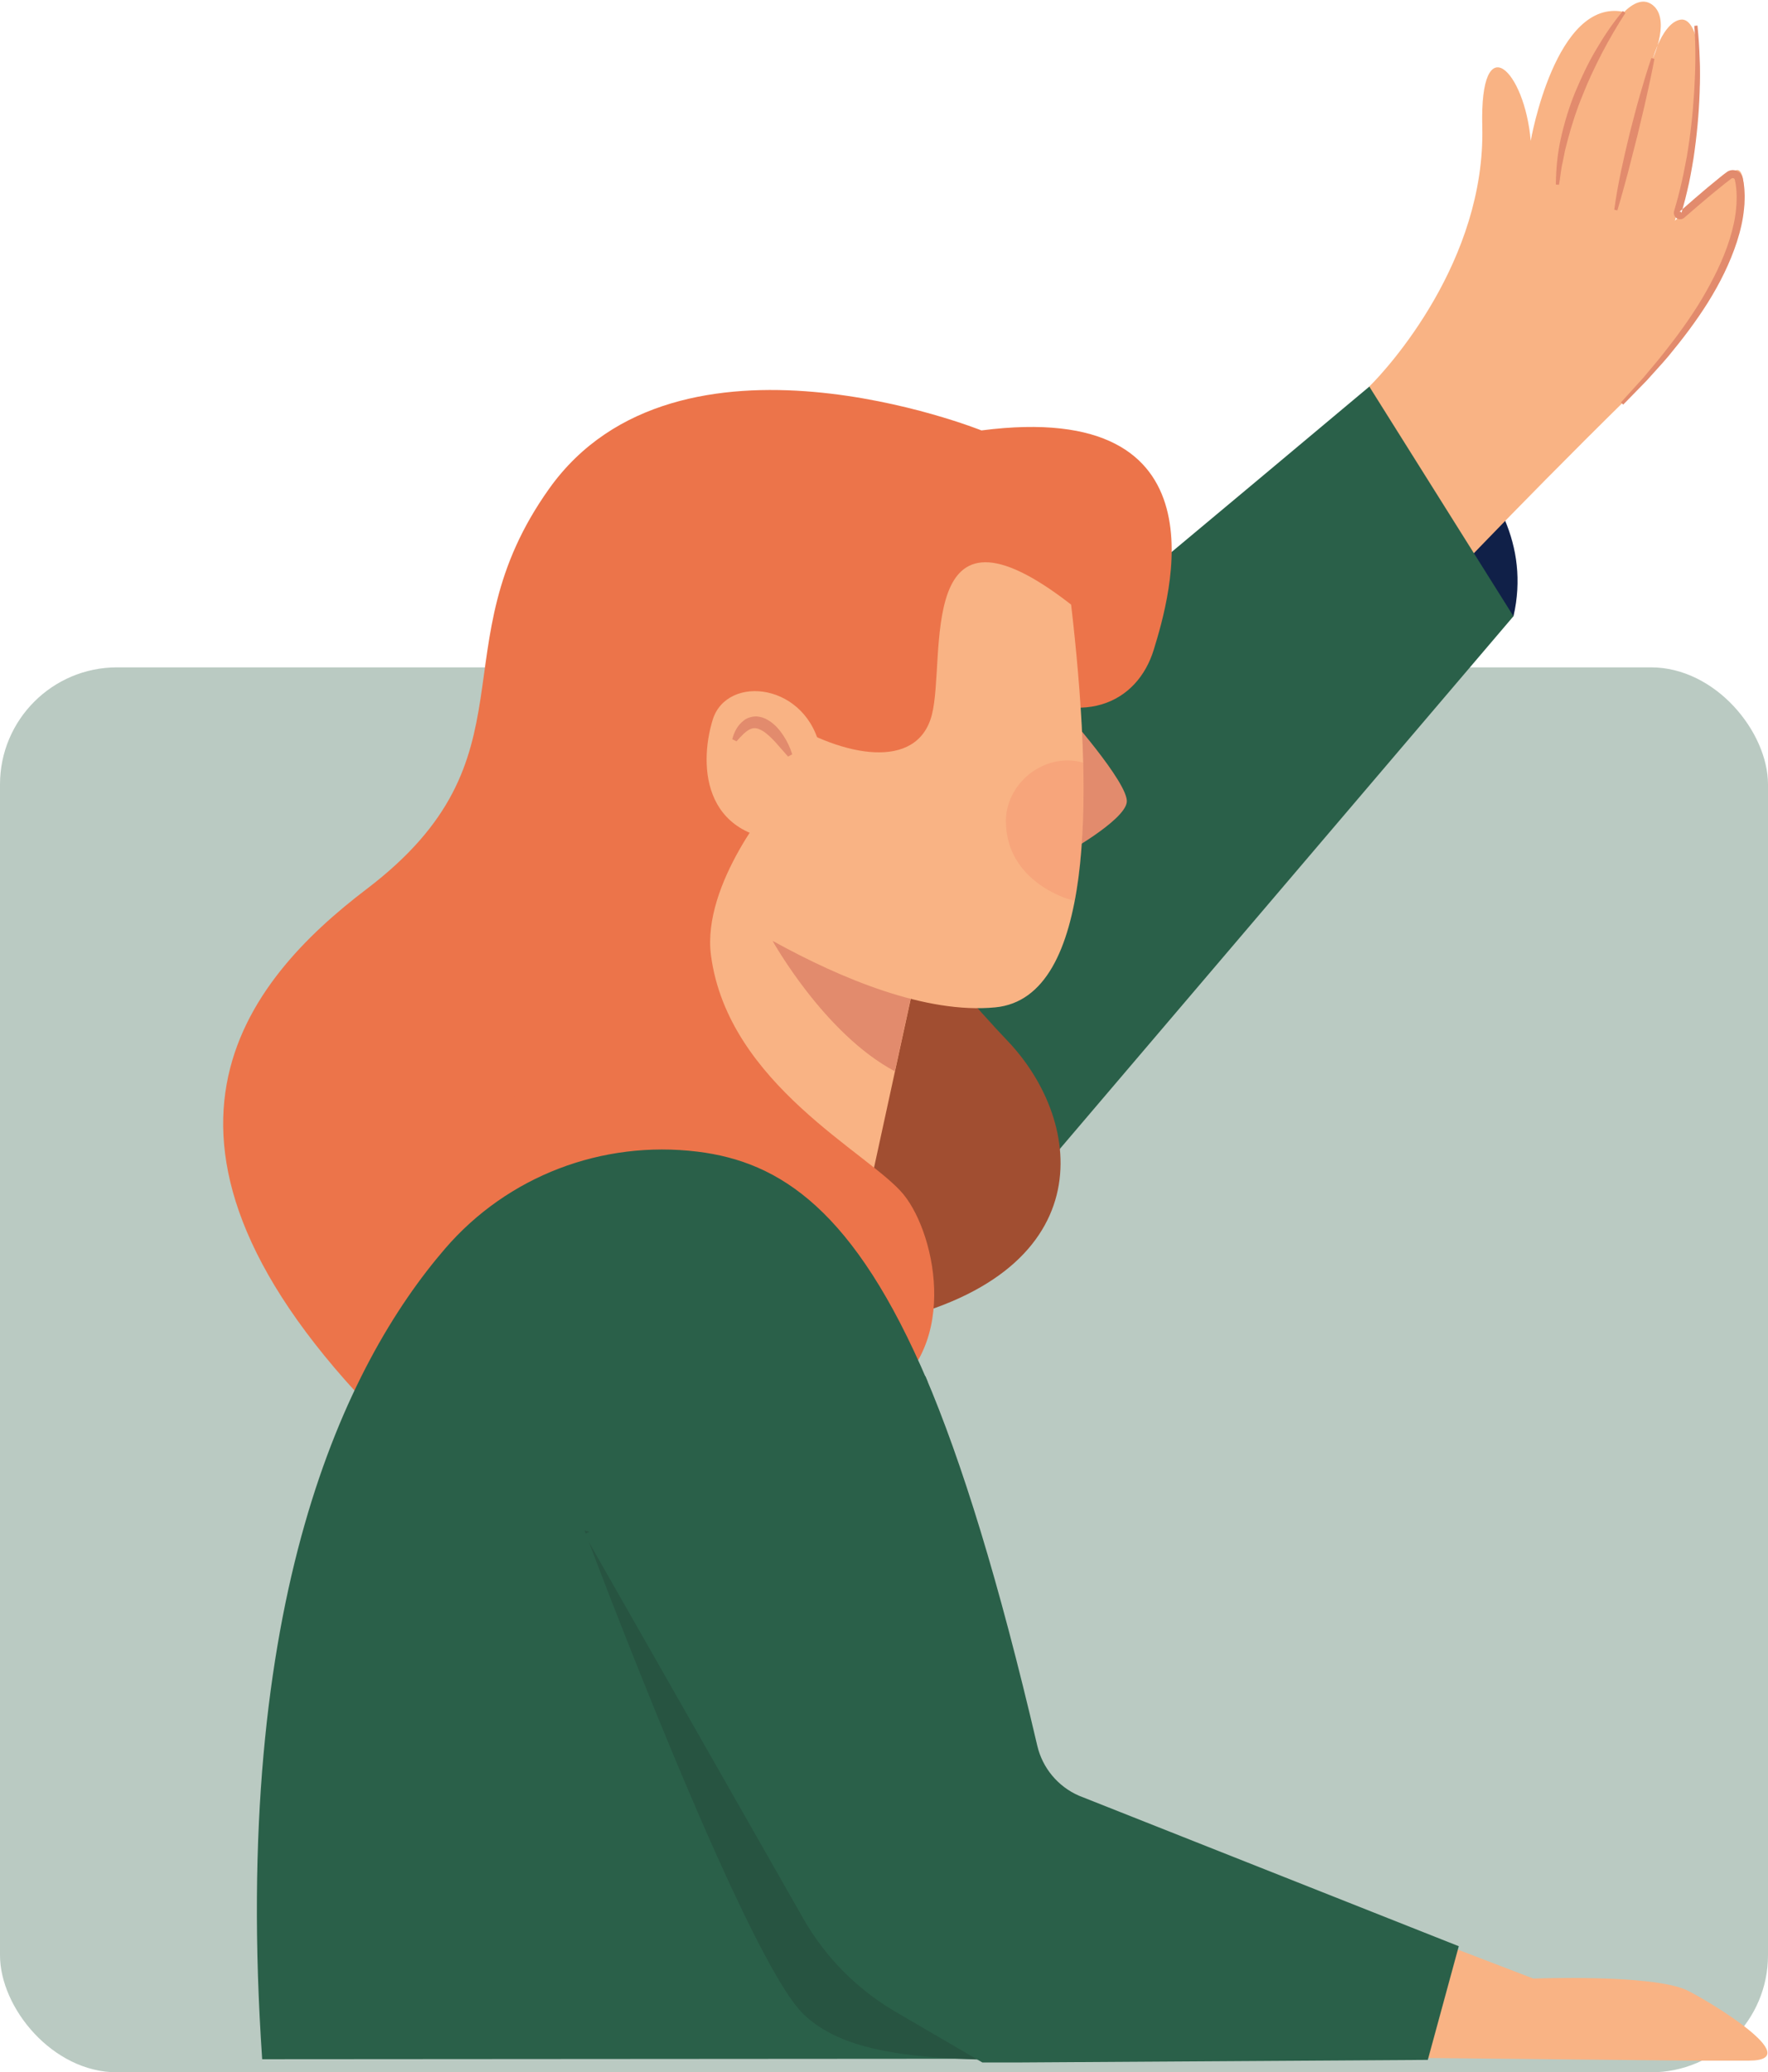 <svg xmlns="http://www.w3.org/2000/svg" xmlns:xlink="http://www.w3.org/1999/xlink" width="151" height="177" viewBox="0 0 151 177" fill="none">
<rect  x="0" y="57" width="151" height="120" rx="10"    fill="#BACAC2" >
</rect>
<path d="M116.95 33.02C116.95 33.02 132.065 40.395 129.264 52.631L119.266 55.42L116.95 33.02Z"   fill="#102048" >
</path>
<path d="M130.734 12.034C130.734 12.034 132.858 -0.222 138.712 1.02L136.991 3.369C136.991 3.369 139.21 -0.782 141.002 0.329C142.793 1.439 141.171 4.99 141.171 4.99C141.171 4.99 142.007 1.911 143.543 1.676C145.079 1.441 146.488 6.265 143.053 18.854C143.053 18.854 146.775 15.173 148.244 14.552C149.715 13.93 149.616 23.562 139.184 33.812C128.754 44.062 121.374 51.99 121.374 51.99L116.95 33.012C118.572 31.419 126.887 22.256 126.596 10.804C126.375 2.12 130.238 6.042 130.734 12.034Z" fill-rule="evenodd"  fill="#F9B384" >
</path>
<path d="M56.06 83.234C56.427 83.799 116.95 33.02 116.95 33.02L129.26 52.634L67.484 125.18L56.06 83.234Z"   fill="#2A6049" >
</path>
<path d="M133.911 11.892L133.663 12.851L133.471 13.82C133.307 14.465 133.273 15.126 133.15 15.78L132.88 15.765C132.896 14.421 133.021 13.068 133.323 11.751C133.622 10.434 134.015 9.136 134.527 7.887C135.048 6.643 135.619 5.419 136.306 4.258C136.988 3.095 137.734 1.975 138.607 0.94L138.82 1.107C138.099 2.216 137.432 3.369 136.818 4.54C136.214 5.717 135.641 6.911 135.163 8.141C134.656 9.361 134.251 10.617 133.911 11.892Z"   fill="#E28B6D" >
</path>
<path d="M138.134 17.97L137.87 17.913C138.014 16.806 138.225 15.713 138.446 14.622C138.676 13.534 138.929 12.451 139.192 11.371C139.476 10.296 139.74 9.216 140.053 8.149C140.359 7.081 140.676 6.014 141.037 4.96L141.3 5.028C141.099 6.122 140.862 7.209 140.62 8.292C140.385 9.378 140.106 10.451 139.858 11.535L139.034 14.761C138.744 15.833 138.457 16.905 138.134 17.97Z"   fill="#E28B6D" >
</path>
<path d="M146.256 16.541C145.532 17.141 144.816 17.755 144.104 18.373L143.812 18.624C143.577 18.814 143.179 18.728 143.037 18.471C142.958 18.346 142.94 18.179 142.976 18.051L143.026 17.87L143.122 17.533C143.255 17.086 143.372 16.633 143.481 16.178C143.705 15.27 143.888 14.352 144.057 13.431C144.376 11.583 144.58 9.715 144.694 7.842C144.808 5.969 144.85 4.082 144.707 2.213L144.975 2.18C145.369 5.956 145.197 9.765 144.639 13.521C144.484 14.459 144.322 15.396 144.096 16.32C143.989 16.784 143.874 17.245 143.741 17.703L143.645 18.048L143.601 18.208C143.607 18.194 143.604 18.153 143.588 18.129C143.567 18.079 143.476 18.064 143.43 18.098L143.674 17.884C144.384 17.258 145.1 16.638 145.826 16.027L146.928 15.123C147.123 14.969 147.284 14.838 147.515 14.671C147.839 14.449 148.309 14.488 148.595 14.763C148.741 14.883 148.835 15.121 148.853 15.249L148.923 15.616C148.949 15.862 148.991 16.108 148.994 16.353C149.009 16.599 149.017 16.843 149.002 17.088C148.997 17.332 148.988 17.577 148.955 17.817C148.869 18.786 148.639 19.73 148.348 20.645C147.752 22.474 146.89 24.194 145.884 25.811C144.873 27.427 143.72 28.941 142.511 30.404C141.901 31.13 141.248 31.819 140.619 32.528L138.633 34.56L138.44 34.371L140.34 32.277C140.939 31.55 141.561 30.843 142.138 30.101C143.304 28.628 144.411 27.108 145.371 25.502C146.315 23.889 147.166 22.218 147.719 20.451C147.994 19.568 148.207 18.666 148.28 17.755C148.309 17.528 148.315 17.3 148.319 17.073C148.332 16.845 148.322 16.62 148.307 16.395C148.304 16.168 148.262 15.948 148.239 15.725L148.176 15.398C148.155 15.293 148.151 15.304 148.119 15.263C148.064 15.208 147.958 15.194 147.888 15.242L147.351 15.653L146.256 16.541Z" fill-rule="evenodd"  fill="#E28B6D" >
</path>
<path d="M85.554 58.312C92.41 62.485 97.152 60.005 98.537 55.5C99.922 50.995 104.985 34.028 83.823 36.763C83.823 36.763 57.891 26.336 46.916 41.72C37.235 55.29 46.117 64.671 31.326 75.924C21.012 83.771 9.318 97.556 32.513 121.13L57.67 114.22L85.554 58.312Z"   fill="#EC744A" >
</path>
<path d="M77.74 77.98C78.252 80.368 83.8 86.55 86.021 88.868C92.733 95.879 94.215 109.03 75.077 113.05L64.31 88.038L77.74 77.98Z"   fill="#A14E31" >
</path>
<path d="M78.7 81.118L76.437 91.509L72.92 107.68L53.29 103.544L57.909 71.83L77.925 80.771L78.7 81.118Z"   fill="#F9B384" >
</path>
<path d="M90.77 60.57C90.77 60.57 96.434 66.906 96.235 68.517C96.035 70.13 90.77 73.02 90.77 73.02L90.77 60.57Z"   fill="#E28B6D" >
</path>
<path d="M78.69 81.108L76.427 91.5C70.393 88.296 65.99 80.37 65.99 80.37L77.914 80.763L78.69 81.108Z"   fill="#E28B6D" >
</path>
<path d="M92.103 74.979C91.307 81.001 89.299 85.627 85.007 86.04C73.14 87.186 56.06 73.928 56.06 73.928L56.98 49.651L69.886 41.71L90.775 45.577C91.025 48.318 92.304 56.701 92.512 65.132C92.595 68.529 92.504 71.933 92.103 74.979Z"   fill="#F9B384" >
</path>
<path d="M67.013 61.494L66.127 68.24L51.206 68.71L50.34 49.851L65.219 38.25L92.762 43.608L94.05 49.658L91.475 51.636C78.049 41.188 80.832 56.239 79.587 61.058C78.34 65.878 71.978 64.608 67.013 61.494Z"   fill="#EC744A" >
</path>
<path d="M74.772 119.68C82.101 115.758 80.022 105.524 77.17 102.022C74.318 98.519 62.195 92.643 60.725 81.614C59.907 75.481 66.125 68.239 66.125 68.239L53.514 61.49L40.59 81.755L50.341 116.558L74.772 119.68Z"   fill="#EC744A" >
</path>
<path d="M83.91 175.838L22.392 175.88C19.705 136.599 29.523 116.515 38.011 106.649C43.356 100.441 51.429 97.37 59.572 98.364C66.654 99.234 72.992 103.383 79.223 118.007L50.428 131.337L68.607 163.544C70.484 166.843 73.205 169.593 76.487 171.512L83.91 175.838Z"   fill="#2A6049" >
</path>
<path d="M49.92 130.72C49.92 130.72 63.588 167.254 68.653 172.063C73.925 177.068 85.246 175.811 104.98 175.84L80.051 138.751L49.92 130.72Z"   fill="#275441" >
</path>
<path d="M118.115 164.07L130.965 168.994C130.965 168.994 140.989 168.594 144.041 169.972C145.719 170.774 154.477 176 149.369 176C148.617 176 148.617 176 146.811 176C146.045 176 144.174 176 144.174 176L112.07 175.676L114.705 168.351L118.115 164.07Z"   fill="#F9B384" >
</path>
<path d="M121.945 175.937L86.785 176.16L83.904 176.16L76.483 171.83C73.202 169.911 70.481 167.162 68.604 163.862L49.91 131.036L79.031 117.53C82.159 124.855 85.302 135.021 88.592 149.106C89.035 151.005 90.357 152.593 92.15 153.373L124.59 166.228L121.945 175.937Z"   fill="#2A6049" >
</path>
<path d="M70.1 64.154C69.043 58.306 62.08 57.532 60.868 61.483C59.656 65.435 59.952 72.225 68.697 71.823L70.1 64.154Z"   fill="#F9B384" >
</path>
<path d="M66.916 62.839C67.239 63.338 67.491 63.867 67.66 64.424L67.306 64.62L66.216 63.38C65.854 62.993 65.478 62.623 65.089 62.401C64.691 62.179 64.376 62.116 64.01 62.31C63.635 62.499 63.276 62.904 62.904 63.319L62.54 63.137C62.694 62.569 62.948 61.983 63.516 61.544C63.789 61.316 64.192 61.195 64.579 61.19C64.968 61.209 65.327 61.332 65.612 61.512C66.192 61.868 66.591 62.344 66.916 62.839Z"   fill="#E28B6D" >
</path>
<g opacity="0.2">
<path d="M91.787 76.908C91.49 76.97 85.91 75.374 85.91 70.131C85.91 67.335 88.364 64.95 91.167 64.95C91.631 64.95 92.081 65.011 92.503 65.136C92.586 68.533 92.514 73.622 91.787 76.908Z"   fill="#EE6F57" >
</path>
</g>
</svg>
